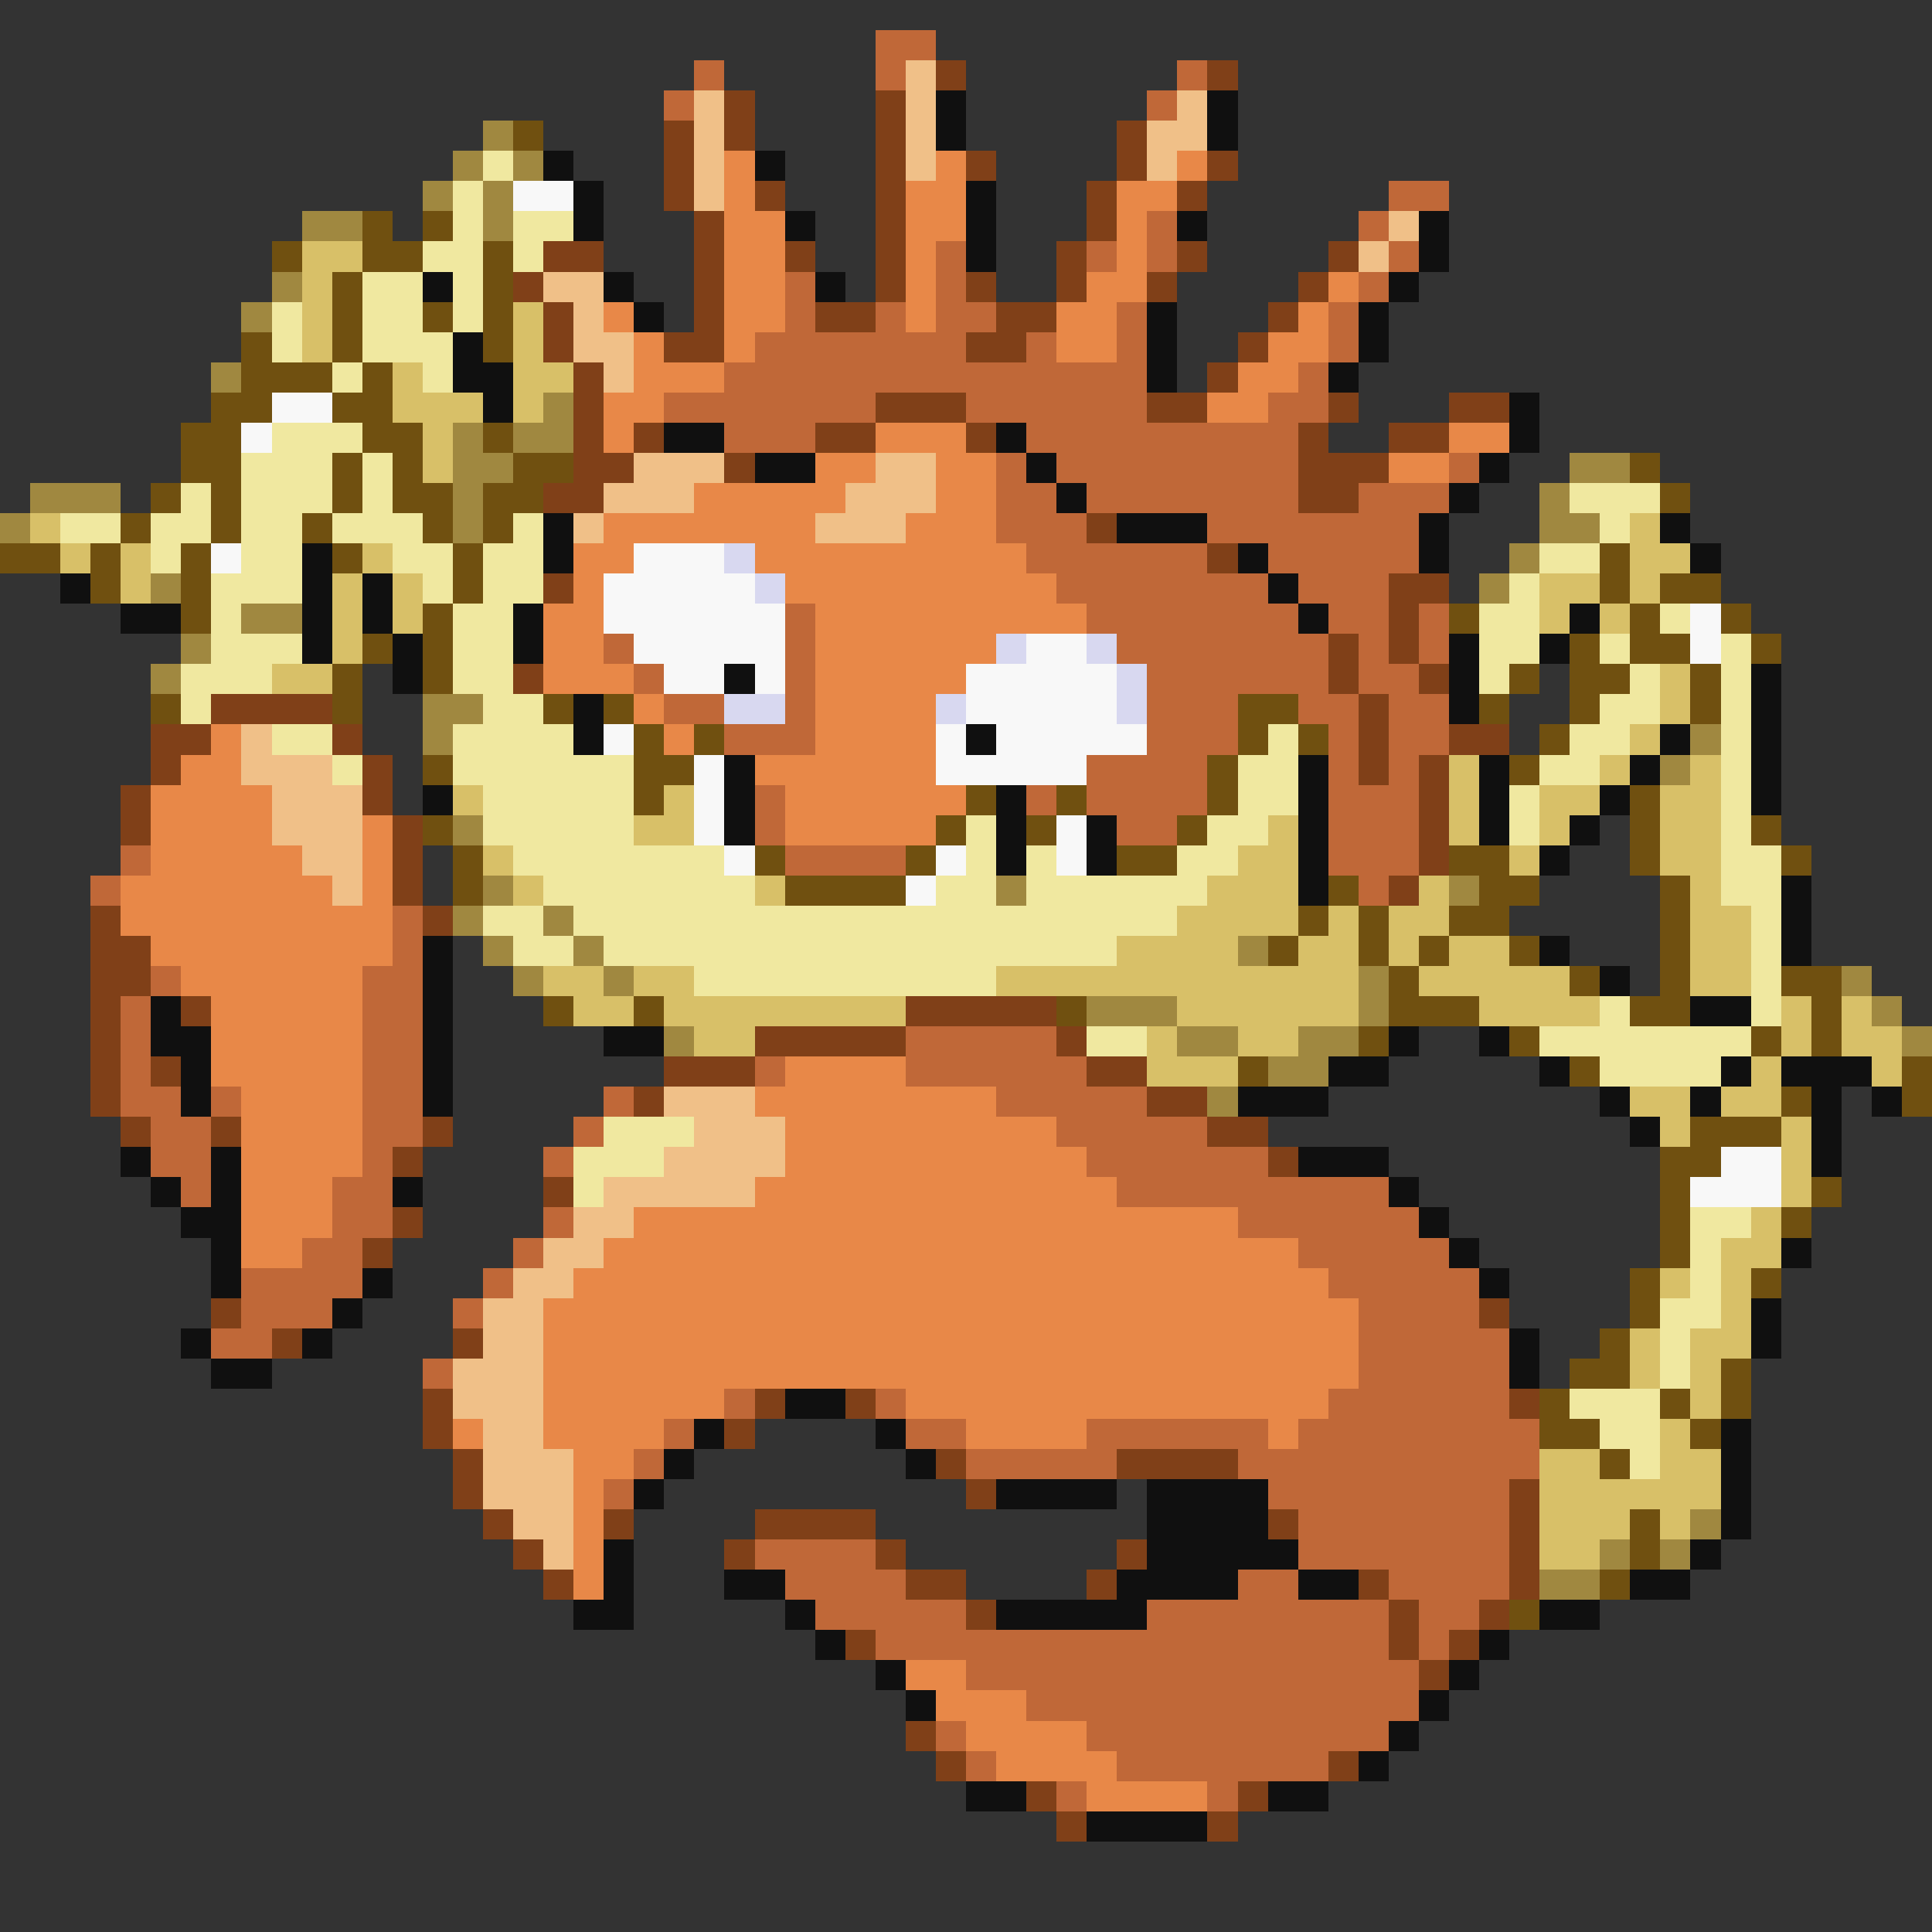 <svg xmlns="http://www.w3.org/2000/svg" viewBox="0 -0.5 64 64" shape-rendering="crispEdges">
<rect x="0" y="-0.5" width="64" height="64" fill="#333333" stroke="none"/>
<path stroke="#c06838" d="M29 1h2M23 2h1M29 2h1M39 2h1M22 3h1M38 3h1M46 6h2M38 7h1M45 7h1M31 8h1M36 8h1M38 8h1M46 8h1M26 9h1M31 9h1M45 9h1M26 10h1M29 10h1M31 10h2M37 10h1M44 10h1M25 11h7M34 11h1M37 11h1M44 11h1M24 12h14M43 12h1M22 13h7M32 13h6M42 13h2M24 14h3M34 14h9M33 15h1M35 15h8M48 15h1M33 16h2M36 16h7M45 16h3M33 17h3M40 17h7M34 18h6M42 18h5M35 19h7M43 19h3M26 20h1M36 20h7M44 20h2M47 20h1M20 21h1M26 21h1M37 21h7M45 21h1M47 21h1M21 22h1M26 22h1M38 22h6M45 22h2M22 23h2M26 23h1M38 23h3M43 23h2M46 23h2M24 24h3M38 24h3M44 24h1M46 24h2M36 25h4M44 25h1M46 25h1M25 26h1M34 26h1M36 26h4M44 26h3M25 27h1M37 27h2M44 27h3M4 28h1M26 28h4M44 28h3M3 29h1M45 29h1M13 30h1M13 31h1M5 32h1M12 32h2M4 33h1M12 33h2M4 34h1M12 34h2M30 34h5M4 35h1M12 35h2M25 35h1M30 35h6M4 36h2M7 36h1M12 36h2M20 36h1M33 36h5M5 37h2M12 37h2M19 37h1M35 37h5M5 38h2M12 38h1M18 38h1M36 38h6M6 39h1M11 39h2M37 39h9M11 40h2M18 40h1M41 40h6M10 41h2M17 41h1M43 41h5M8 42h4M16 42h1M44 42h5M8 43h3M15 43h1M45 43h4M7 44h2M45 44h5M14 45h1M45 45h5M24 46h1M29 46h1M44 46h6M22 47h1M30 47h2M36 47h6M43 47h8M21 48h1M32 48h5M41 48h10M20 49h1M42 49h8M43 50h7M25 51h4M43 51h7M26 52h4M41 52h2M46 52h4M27 53h5M38 53h8M47 53h2M29 54h17M47 54h1M32 55h15M34 56h13M31 57h1M36 57h10M32 58h1M37 58h7M35 59h1M40 59h1" />
<path stroke="#f0c088" d="M30 2h1M23 3h1M30 3h1M39 3h1M23 4h1M30 4h1M38 4h2M23 5h1M30 5h1M38 5h1M23 6h1M46 7h1M45 8h1M18 9h2M19 10h1M19 11h2M20 12h1M21 15h3M29 15h2M20 16h3M28 16h3M19 17h1M27 17h3M8 24h1M8 25h3M9 26h3M9 27h3M10 28h2M11 29h1M22 36h3M23 37h3M22 38h4M20 39h5M19 40h2M18 41h2M17 42h2M16 43h2M16 44h2M15 45h3M15 46h3M16 47h2M16 48h3M16 49h3M17 50h2M18 51h1" />
<path stroke="#804018" d="M31 2h1M40 2h1M24 3h1M29 3h1M22 4h1M24 4h1M29 4h1M37 4h1M22 5h1M29 5h1M32 5h1M37 5h1M40 5h1M22 6h1M25 6h1M29 6h1M36 6h1M39 6h1M23 7h1M29 7h1M36 7h1M18 8h2M23 8h1M26 8h1M29 8h1M35 8h1M39 8h1M44 8h1M17 9h1M23 9h1M29 9h1M32 9h1M35 9h1M38 9h1M43 9h1M18 10h1M23 10h1M27 10h2M33 10h2M42 10h1M18 11h1M22 11h2M32 11h2M41 11h1M19 12h1M40 12h1M19 13h1M29 13h3M38 13h2M44 13h1M48 13h2M19 14h1M21 14h1M27 14h2M32 14h1M43 14h1M46 14h2M19 15h2M24 15h1M43 15h3M18 16h2M43 16h2M36 17h1M40 18h1M18 19h1M46 19h2M46 20h1M44 21h1M46 21h1M17 22h1M44 22h1M47 22h1M7 23h4M45 23h1M5 24h2M11 24h1M45 24h1M48 24h2M5 25h1M12 25h1M45 25h1M47 25h1M4 26h1M12 26h1M47 26h1M4 27h1M13 27h1M47 27h1M13 28h1M47 28h1M13 29h1M46 29h1M3 30h1M14 30h1M3 31h2M3 32h2M3 33h1M6 33h1M30 33h5M3 34h1M25 34h5M35 34h1M3 35h1M5 35h1M22 35h3M36 35h2M3 36h1M21 36h1M38 36h2M4 37h1M7 37h1M14 37h1M40 37h2M13 38h1M42 38h1M18 39h1M13 40h1M12 41h1M7 43h1M49 43h1M9 44h1M15 44h1M14 46h1M25 46h1M28 46h1M50 46h1M14 47h1M24 47h1M15 48h1M31 48h1M37 48h4M15 49h1M32 49h1M50 49h1M16 50h1M20 50h1M25 50h4M42 50h1M50 50h1M17 51h1M24 51h1M29 51h1M37 51h1M50 51h1M18 52h1M30 52h2M36 52h1M45 52h1M50 52h1M32 53h1M46 53h1M49 53h1M28 54h1M46 54h1M48 54h1M47 55h1M30 57h1M31 58h1M44 58h1M34 59h1M41 59h1M35 60h1M40 60h1" />
<path stroke="#101010" d="M31 3h1M40 3h1M31 4h1M40 4h1M18 5h1M25 5h1M19 6h1M32 6h1M19 7h1M26 7h1M32 7h1M39 7h1M47 7h1M32 8h1M47 8h1M14 9h1M20 9h1M27 9h1M46 9h1M21 10h1M38 10h1M45 10h1M15 11h1M38 11h1M45 11h1M15 12h2M38 12h1M44 12h1M16 13h1M50 13h1M22 14h2M33 14h1M50 14h1M25 15h2M34 15h1M49 15h1M35 16h1M48 16h1M18 17h1M37 17h3M47 17h1M55 17h1M10 18h1M18 18h1M41 18h1M47 18h1M56 18h1M2 19h1M10 19h1M12 19h1M42 19h1M4 20h2M10 20h1M12 20h1M17 20h1M43 20h1M52 20h1M10 21h1M13 21h1M17 21h1M48 21h1M51 21h1M13 22h1M24 22h1M48 22h1M58 22h1M19 23h1M48 23h1M58 23h1M19 24h1M32 24h1M55 24h1M58 24h1M24 25h1M43 25h1M49 25h1M54 25h1M58 25h1M14 26h1M24 26h1M33 26h1M43 26h1M49 26h1M53 26h1M58 26h1M24 27h1M33 27h1M36 27h1M43 27h1M49 27h1M52 27h1M33 28h1M36 28h1M43 28h1M51 28h1M43 29h1M59 29h1M59 30h1M14 31h1M51 31h1M59 31h1M14 32h1M53 32h1M5 33h1M14 33h1M56 33h2M5 34h2M14 34h1M20 34h2M46 34h1M49 34h1M6 35h1M14 35h1M44 35h2M51 35h1M57 35h1M59 35h3M6 36h1M14 36h1M41 36h3M53 36h1M56 36h1M60 36h1M62 36h1M54 37h1M60 37h1M4 38h1M7 38h1M43 38h3M60 38h1M5 39h1M7 39h1M13 39h1M46 39h1M6 40h2M47 40h1M7 41h1M48 41h1M59 41h1M7 42h1M12 42h1M49 42h1M11 43h1M58 43h1M6 44h1M10 44h1M50 44h1M58 44h1M7 45h2M50 45h1M26 46h2M23 47h1M29 47h1M57 47h1M22 48h1M30 48h1M57 48h1M21 49h1M33 49h4M38 49h4M57 49h1M38 50h4M57 50h1M20 51h1M38 51h5M56 51h1M20 52h1M24 52h2M37 52h4M43 52h2M54 52h2M19 53h2M26 53h1M33 53h5M51 53h2M27 54h1M49 54h1M29 55h1M48 55h1M30 56h1M47 56h1M46 57h1M45 58h1M32 59h2M42 59h2M36 60h4" />
<path stroke="#a08840" d="M16 4h1M15 5h1M17 5h1M14 6h1M16 6h1M10 7h2M16 7h1M9 9h1M8 10h1M7 12h1M18 13h1M15 14h1M17 14h2M15 15h2M52 15h2M1 16h3M15 16h1M51 16h1M0 17h1M15 17h1M51 17h2M50 18h1M5 19h1M49 19h1M8 20h2M6 21h1M5 22h1M14 23h2M14 24h1M56 24h1M55 25h1M15 27h1M16 29h1M33 29h1M48 29h1M15 30h1M18 30h1M16 31h1M19 31h1M41 31h1M17 32h1M20 32h1M45 32h1M61 32h1M36 33h3M45 33h1M62 33h1M22 34h1M39 34h2M43 34h2M63 34h1M42 35h2M40 36h1M56 50h1M53 51h1M55 51h1M51 52h2" />
<path stroke="#705010" d="M17 4h1M12 7h1M14 7h1M9 8h1M12 8h2M16 8h1M11 9h1M16 9h1M11 10h1M14 10h1M16 10h1M8 11h1M11 11h1M16 11h1M8 12h3M12 12h1M7 13h2M11 13h2M6 14h2M12 14h2M16 14h1M6 15h2M11 15h1M13 15h1M17 15h2M54 15h1M5 16h1M7 16h1M11 16h1M13 16h2M16 16h2M55 16h1M4 17h1M7 17h1M10 17h1M14 17h1M16 17h1M0 18h2M3 18h1M6 18h1M11 18h1M15 18h1M53 18h1M3 19h1M6 19h1M15 19h1M53 19h1M55 19h2M6 20h1M14 20h1M48 20h1M54 20h1M57 20h1M12 21h1M14 21h1M52 21h1M54 21h2M58 21h1M11 22h1M14 22h1M50 22h1M52 22h2M56 22h1M5 23h1M11 23h1M18 23h1M20 23h1M41 23h2M49 23h1M52 23h1M56 23h1M21 24h1M23 24h1M41 24h1M43 24h1M51 24h1M14 25h1M21 25h2M40 25h1M50 25h1M21 26h1M32 26h1M35 26h1M40 26h1M54 26h1M14 27h1M31 27h1M34 27h1M39 27h1M54 27h1M58 27h1M15 28h1M25 28h1M30 28h1M37 28h2M48 28h2M54 28h1M59 28h1M15 29h1M26 29h4M44 29h1M49 29h2M55 29h1M43 30h1M45 30h1M48 30h2M55 30h1M42 31h1M45 31h1M47 31h1M50 31h1M55 31h1M46 32h1M52 32h1M55 32h1M59 32h2M18 33h1M21 33h1M35 33h1M46 33h3M54 33h2M60 33h1M45 34h1M50 34h1M58 34h1M60 34h1M41 35h1M52 35h1M63 35h1M59 36h1M63 36h1M56 37h3M55 38h2M55 39h1M60 39h1M55 40h1M59 40h1M55 41h1M54 42h1M58 42h1M54 43h1M53 44h1M52 45h2M57 45h1M51 46h1M55 46h1M57 46h1M51 47h2M56 47h1M53 48h1M54 50h1M54 51h1M53 52h1M50 53h1" />
<path stroke="#f0e8a0" d="M16 5h1M15 6h1M15 7h1M17 7h2M14 8h2M17 8h1M12 9h2M15 9h1M9 10h1M12 10h2M15 10h1M9 11h1M12 11h3M11 12h1M14 12h1M9 14h3M8 15h3M12 15h1M6 16h1M8 16h3M12 16h1M52 16h3M2 17h2M5 17h2M8 17h2M11 17h3M17 17h1M53 17h1M5 18h1M8 18h2M13 18h2M16 18h2M51 18h2M7 19h3M14 19h1M16 19h2M50 19h1M7 20h1M15 20h2M49 20h2M55 20h1M7 21h3M15 21h2M49 21h2M53 21h1M57 21h1M6 22h3M15 22h2M49 22h1M54 22h1M57 22h1M6 23h1M16 23h2M53 23h2M57 23h1M9 24h2M15 24h4M42 24h1M52 24h2M57 24h1M11 25h1M15 25h6M41 25h2M51 25h2M57 25h1M16 26h5M41 26h2M50 26h1M57 26h1M16 27h5M32 27h1M40 27h2M50 27h1M57 27h1M17 28h7M32 28h1M34 28h1M39 28h2M57 28h2M18 29h7M31 29h2M34 29h6M57 29h2M16 30h2M19 30h20M58 30h1M17 31h2M20 31h17M58 31h1M23 32h10M58 32h1M53 33h1M58 33h1M36 34h2M51 34h7M53 35h4M20 37h3M19 38h3M19 39h1M56 40h2M56 41h1M56 42h1M55 43h2M55 44h1M55 45h1M52 46h3M53 47h2M54 48h1" />
<path stroke="#e88848" d="M24 5h1M31 5h1M39 5h1M24 6h1M30 6h2M37 6h2M24 7h2M30 7h2M37 7h1M24 8h2M30 8h1M37 8h1M24 9h2M30 9h1M36 9h2M44 9h1M20 10h1M24 10h2M30 10h1M35 10h2M43 10h1M21 11h1M24 11h1M35 11h2M42 11h2M21 12h3M41 12h2M20 13h2M40 13h2M20 14h1M29 14h3M48 14h2M27 15h2M31 15h2M46 15h2M23 16h5M31 16h2M20 17h7M30 17h3M19 18h2M25 18h9M19 19h1M26 19h9M18 20h2M27 20h9M18 21h2M27 21h6M18 22h3M27 22h5M21 23h1M27 23h4M7 24h1M22 24h1M27 24h4M6 25h2M25 25h6M5 26h4M26 26h6M5 27h4M12 27h1M26 27h5M5 28h5M12 28h1M4 29h7M12 29h1M4 30h9M5 31h8M6 32h6M7 33h5M7 34h5M7 35h5M26 35h4M8 36h4M25 36h8M8 37h4M26 37h9M8 38h4M26 38h10M8 39h3M25 39h12M8 40h3M21 40h20M8 41h2M20 41h23M19 42h25M18 43h27M18 44h27M18 45h27M18 46h6M30 46h14M15 47h1M18 47h4M32 47h4M42 47h1M19 48h2M19 49h1M19 50h1M19 51h1M19 52h1M30 55h2M31 56h3M32 57h4M33 58h4M36 59h4" />
<path stroke="#f8f8f8" d="M17 6h2M9 13h2M8 14h1M7 18h1M21 18h3M20 19h5M20 20h6M56 20h1M21 21h5M34 21h2M56 21h1M22 22h2M25 22h1M32 22h5M32 23h5M20 24h1M31 24h1M33 24h5M23 25h1M31 25h5M23 26h1M23 27h1M35 27h1M24 28h1M31 28h1M35 28h1M30 29h1M57 38h2M56 39h3" />
<path stroke="#d8c068" d="M10 8h2M10 9h1M10 10h1M17 10h1M10 11h1M17 11h1M13 12h1M17 12h2M13 13h3M17 13h1M14 14h1M14 15h1M1 17h1M54 17h1M2 18h1M4 18h1M12 18h1M54 18h2M4 19h1M11 19h1M13 19h1M51 19h2M54 19h1M11 20h1M13 20h1M51 20h1M53 20h1M11 21h1M9 22h2M55 22h1M55 23h1M54 24h1M48 25h1M53 25h1M56 25h1M15 26h1M22 26h1M48 26h1M51 26h2M55 26h2M21 27h2M42 27h1M48 27h1M51 27h1M55 27h2M16 28h1M41 28h2M50 28h1M55 28h2M17 29h1M25 29h1M40 29h3M47 29h1M56 29h1M39 30h4M44 30h1M46 30h2M56 30h2M37 31h4M43 31h2M46 31h1M48 31h2M56 31h2M18 32h2M21 32h2M33 32h12M47 32h5M56 32h2M19 33h2M22 33h8M39 33h6M49 33h4M59 33h1M61 33h1M23 34h2M38 34h1M41 34h2M59 34h1M61 34h2M38 35h3M58 35h1M62 35h1M54 36h2M57 36h2M55 37h1M59 37h1M59 38h1M59 39h1M58 40h1M57 41h2M55 42h1M57 42h1M57 43h1M54 44h1M56 44h2M54 45h1M56 45h1M56 46h1M55 47h1M51 48h2M55 48h2M51 49h6M51 50h3M55 50h1M51 51h2" />
<path stroke="#d8d8f0" d="M24 18h1M25 19h1M33 21h1M36 21h1M37 22h1M24 23h2M31 23h1M37 23h1" />
</svg>